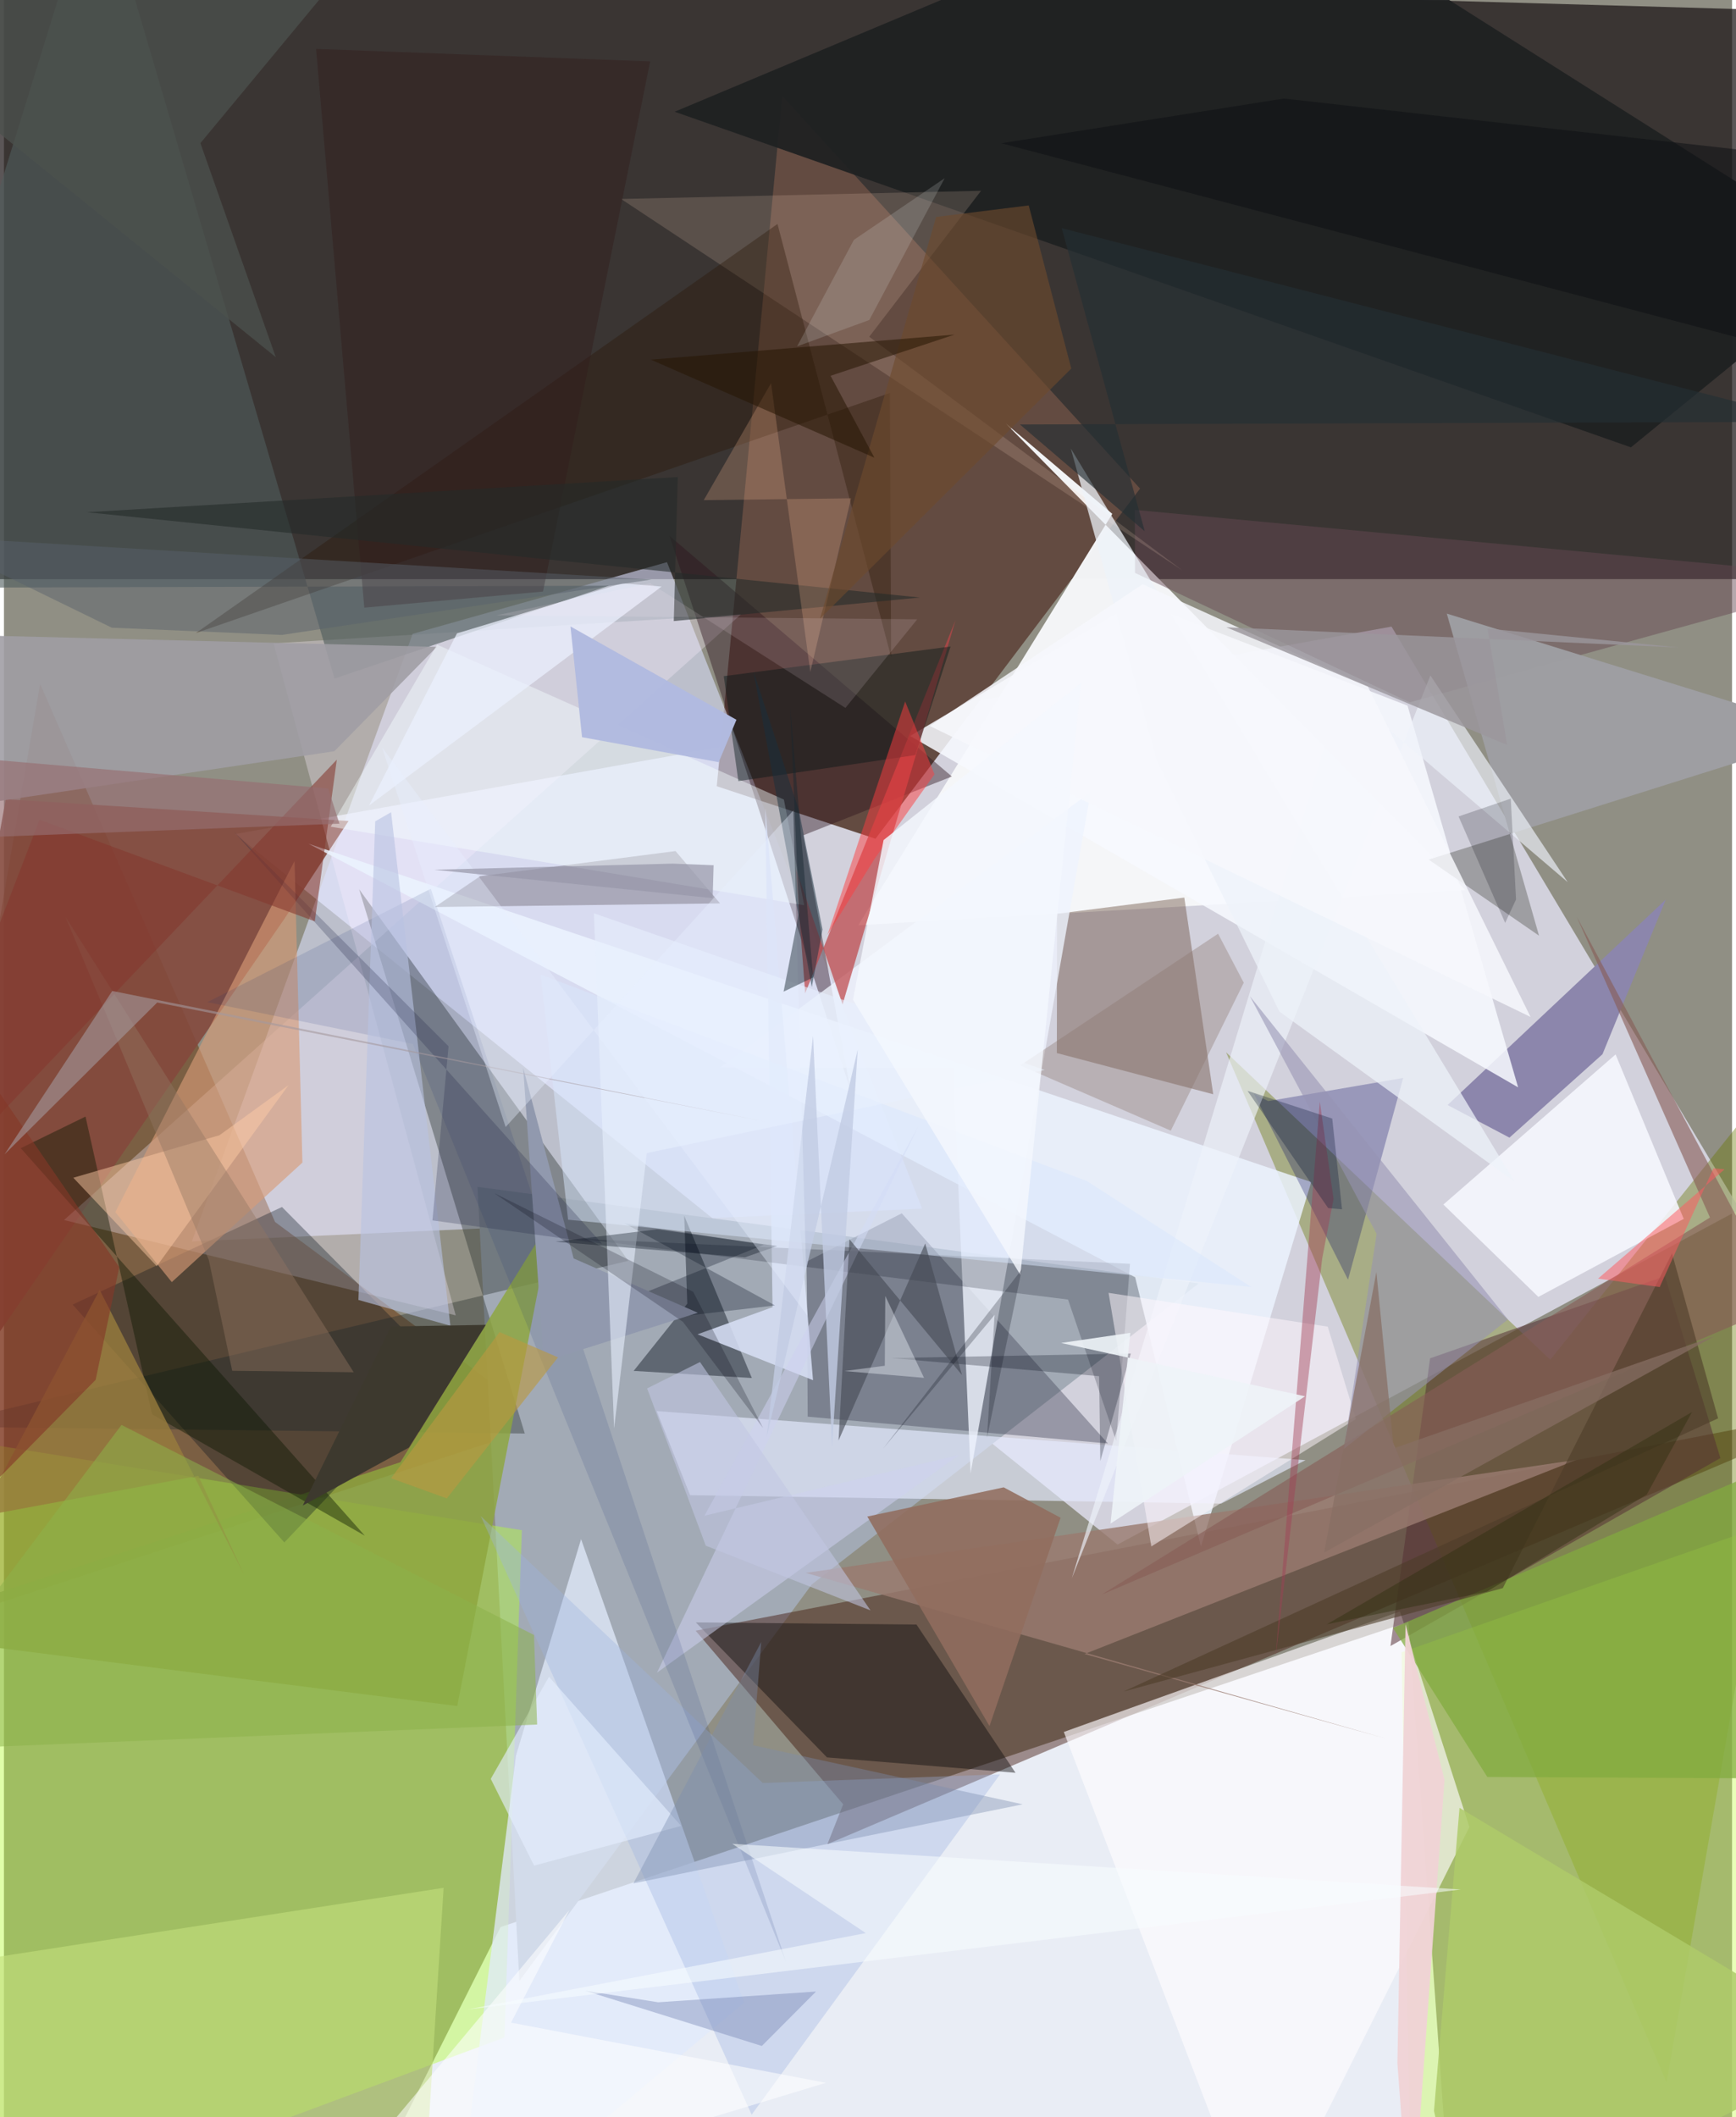 <svg xmlns="http://www.w3.org/2000/svg" width="228" height="278" viewBox="0 0 836 1024"><path fill="#908f84" d="M0 0h836v1024H0z"/><path fill="#171012" fill-opacity=".706" d="M840.962 4.438L-62-21.255l50.679 301.385 892.283-.034z"/><path fill="#e7e7f8" fill-opacity=".753" d="M839.725 584.936L671.265 303.07 111.982 403.4l426.746 343.65z"/><path fill="#edf1f9" fill-opacity=".961" d="M700.93 1086H162.968l77.275-153.946 439.181-147.603z"/><path fill="#634b41" d="M549.617 236.31L376.52 46.315l-31.678 333.95 76.785 25.41z"/><path fill="#dce2ff" fill-opacity=".576" d="M90.907 600.433L197.708 306.58l123.046-34.676 123.438 312.682z"/><path fill="#663000" fill-opacity=".494" d="M262.734 688.65l-131.582-97.622L17.48 330.712-62 794.832z"/><path fill="#a2aab5" d="M229.071 574.032l348.88 46.71L390.795 766.36 249.341 958.105z"/><path fill="#f5f6f9" fill-opacity=".976" d="M536.181 248.545l-122.88 198.961 293.691-17.022-222.208-225.56z"/><path fill="#3f1609" fill-opacity=".451" d="M398.363 891.954L898 679.63 334.621 788.72l71.375 83.954z"/><path fill="#b7ff36" fill-opacity=".424" d="M250.54 740.111L-62 689.694l58.326 387.13L242.12 985.44z"/><path fill="#677700" fill-opacity=".392" d="M898 470.176l-93.674 536.984-213.102-498.207 156.84 148.683z"/><path fill="#c6ff4a" fill-opacity=".388" d="M860.382 734.735L676.139 799.14l4.796 286.86 209.061-24.774z"/><path fill="#2b312f" fill-opacity=".392" d="M-34.361 689.992l336.426-80.191L171.82 430.108l80.143 263.242z"/><path fill="#84493d" fill-opacity=".894" d="M.89 386.541l165.815 10.544-31.057 47.347L-62 731.097z"/><path fill="#e0eafb" fill-opacity=".761" d="M358.063 968.635l-78.87-224.212-31.489 104.692L217.763 1086z"/><path fill="#fdeeff" fill-opacity=".314" d="M218.546 636.19l-88.135-325.012 226.21-14.091-327.57 293.009z"/><path fill="#1e2122" fill-opacity=".933" d="M601.202-62L898 125.86l-110.913 90.506L324.479 54.041z"/><path fill="#694d3c" fill-opacity=".424" d="M571.022 434.115l-61.548 7.836-.12 67.38 75.654 19.926z"/><path fill="#474b5c" fill-opacity=".424" d="M388.823 685.193l145.25 12.977-99.735-111.321-45.968 23.279z"/><path fill="#2d141d" fill-opacity=".427" d="M409.49 527.064l-87.532-267.885 136.615 116.387-71.908 28.458z"/><path fill="#ecf4ff" fill-opacity=".835" d="M632.417 571.72L147.27 408.055l399.98 209.727 31.823 130.238z"/><path fill="#8c86ac" fill-opacity=".996" d="M698.374 534.457l105.578-99.393-30.631 74.828-44.998 40.341z"/><path fill="#e5ebff" fill-opacity=".659" d="M629.67 706.223l-40.777 21.004-256.966-4.055-16.143-40.68z"/><path fill="#f6f9fe" fill-opacity=".859" d="M679.01 341.28l53.493 184.63-294.12-169.947L548.326 290.8z"/><path fill="#4f5c5d" fill-opacity=".608" d="M-62 284.346L45.25-62l114.678 390.172 132.667-44.865z"/><path fill="#8ea63d" fill-opacity=".82" d="M191.785 707.225L-62 789.54l281.303 35.622 45.917-236.466z"/><path fill="#fffcff" fill-opacity=".647" d="M708.96 883.665L607.839 1086 512.73 837.683l162.624-58.304z"/><path fill="#553036" fill-opacity=".533" d="M830.367 705.213l-26.843-87.972-113.608 39.731-19.156 139.162z"/><path fill="#08121e" fill-opacity=".337" d="M134.503 583.787L33.215 630.986l102.43 115.036 78.086-82.306z"/><path fill="#664954" fill-opacity=".482" d="M547.186 277.108l-.1-30.487L898 279.396l-217.975 60.302z"/><path fill="#0d131f" fill-opacity=".443" d="M330.572 630.559l-1.49-42.558 32.726 78.492-57.177-3.44z"/><path fill="#eef3fd" fill-opacity=".792" d="M459.245 516.598l8.377 196.054 58.141-329.64-179.31 133.297z"/><path fill="#9e9ea2" fill-opacity=".996" d="M698 296.778l185.902 57.62-194.657 61.36 53.383 36.793z"/><path fill="#bd4649" fill-opacity=".718" d="M405.705 485.79l54.622-185.868-72.72 180.49-4.52-60.304z"/><path fill="#997b70" fill-opacity=".816" d="M522.768 799.984l145.296 40.768-280.144-80.003 372.808-54.663z"/><path fill="#131010" fill-opacity=".463" d="M441.466 785.74l-106.758-1.045 63.447 65.292 91.204 7.448z"/><path fill="#d89b77" fill-opacity=".631" d="M140.584 416.432l3.803 145.87-63.193 57.812-27.308-33.859z"/><path fill="#c3df7c" fill-opacity=".616" d="M-62 1042.34l19.544-89.758 255.146-39.507-8.951 142.152z"/><path fill="#040561" fill-opacity=".278" d="M611.602 532.582l65.304-11.217-26.687 97.574-45.518-89.966z"/><path fill="#f6f8fe" fill-opacity=".871" d="M742.301 627.268l-45.945-44.679 83.304-72.599 32.971 79.54z"/><path fill="#1d1216" fill-opacity=".247" d="M324.882 411.641l21.543 25.292-138.002 1.763 21.951-14.908z"/><path fill="#9f9da4" fill-opacity=".89" d="M-16.65 389.561L-62 306.078l271.39 6.792-49.556 50.476z"/><path fill="#9cb3e1" fill-opacity=".353" d="M367.072 862.37l-136.42-129.1 131.064 289.522 120.198-164.62z"/><path fill="#f5ffff" fill-opacity=".431" d="M158.075 399.844l51.455-88.046 167.786 74.919 9.812 51.119z"/><path fill="#f2d3ba" fill-opacity=".173" d="M570.036 275.845L298.544 96.237l174.149-3.962-54.091 70.603z"/><path fill="#291403" fill-opacity=".353" d="M429.203 317.898l-54.986-209.575L92.847 306.19l335.76-116.117z"/><path fill="#d6dff4" fill-opacity=".871" d="M371.824 632.233l-36.306 13.129 55.884 22.185-23.073-276.821z"/><path fill="#0a1700" fill-opacity=".42" d="M39.446 540.048l32.21 143.998 102.899 58.7L8.128 555.338z"/><path fill="#000514" fill-opacity=".204" d="M544.751 611.243l-6.656 85.866-23.317-68.557-235.564-29.386z"/><path fill="#81aa3f" fill-opacity=".722" d="M671.99 787.378l201.867-86.073L898 860.36l-180.392-.892z"/><path fill="#030d1f" fill-opacity=".286" d="M262.793 644.189l104.825-42.154-67.535-10.446 72.911 39.8z"/><path fill="#eef3fa" fill-opacity=".655" d="M516.624 763.29l173.448-436.6 66.41 99.956-109.254-93.207z"/><path fill="#875d56" fill-opacity=".616" d="M825.317 588.864l-64.465-145.5 99.873 187.393-329.708 140.518z"/><path fill="#ced1ef" fill-opacity=".522" d="M338.86 733.119l103.595-188.606L315.91 809.015 461.968 703.74z"/><path fill="#987c3d" fill-opacity=".796" d="M46.293 623.848l-57.934 109.59 105.725-19.626 22.104 47.877z"/><path fill="#fff8fc" fill-opacity=".502" d="M640.413 641.66L534.37 625.3l20.688 122.653 98.97-61.608z"/><path fill="#021515" fill-opacity=".412" d="M440.905 365.21l-85.625 12.596-7.05-50.77 109.723-14.34z"/><path fill="#8a746e" fill-opacity=".361" d="M564.48 546.857l-72.858-31.554 95.729-63.697 12.429 23.706z"/><path fill="#4e3d29" fill-opacity=".6" d="M806.953 606.191l22.298 79.812-287.704 132.155 183.56-50.044z"/><path fill="#172b70" fill-opacity=".125" d="M206.508 429.867l171.858 519.131L197.77 504.93l-99.38-20.226z"/><path fill="#331b1c" fill-opacity=".443" d="M151.005 23.66l161.617 6.048-51.84 256.414-86.468 7.78z"/><path fill="#edf2fa" fill-opacity=".737" d="M730.707 571.445l-113.693-82.186-59.292-121.173-41.601-151.145z"/><path fill="#d9e7fe" fill-opacity=".498" d="M523.979 571.265l79.415 51.198-330.483-32.536-13.285-118.579z"/><path fill="#916d5e" fill-opacity=".875" d="M511.168 734.09L476.77 834.848l-59.107-101.342 65.98-14.13z"/><path fill="#fe3d40" fill-opacity=".494" d="M398.388 452.216l37.59-112.924 14.194 35.224-28.997 40.856z"/><path fill="#050e1a" fill-opacity=".271" d="M429.142 656.848l116.013-2.21-14.77 52.012-.583-41.04z"/><path fill="#f6f8fc" fill-opacity=".851" d="M447.879 351.135l103.017-68.577 108.823 49.298 78.797 160z"/><path fill="#232a29" fill-opacity=".576" d="M324.042 300.386l119.067-11.377-403.064-41.264 285.941-17.015z"/><path fill="#ffcca6" fill-opacity=".471" d="M33.554 569.63l70.69-20.55 33.438-24.25-63.755 87.576z"/><path fill="#9793b3" fill-opacity=".573" d="M648.229 700.782l15.827-103.993-61.303-114.956 124.828 156.351z"/><path fill="#ffbf96" fill-opacity=".227" d="M371.09 185.343l-32.55 56.559 71.246-.884-19.688 83.994z"/><path fill="#9199ae" d="M261.15 658.58l-9.977-142.123 24.42 92.2 60.085 26.29z"/><path fill="#b8c2e2" fill-opacity=".608" d="M179.605 397.258l7.674-4.417L215.97 641.21l-44.493-12.467z"/><path fill="#a33e54" fill-opacity=".439" d="M643.219 579.882l-6.651-47.066L615.2 801.512l22.535-192.89z"/><path fill="#6e4a2d" fill-opacity=".624" d="M495.757 99.355l-44.807 5.577-56.165 194.288 121.553-120.953z"/><path fill="#17303d" fill-opacity=".494" d="M395.998 449.575l-5.186 27.874-28.18-152.584 21.907 66.976z"/><path fill="#937563" fill-opacity=".42" d="M169.193 663.71l-58.767-.712-11.32-53.619L29.8 443.522z"/><path fill="#1d2442" fill-opacity=".243" d="M111.018 401.98l104.065 104.075-7.794 84.212 82.048 11.279z"/><path fill="#fe5b5f" fill-opacity=".514" d="M826.996 565.06l5.403.5-61.226 52.868 29.821 4.08z"/><path fill="#85372e" fill-opacity=".569" d="M161.03 367.418L-62 602.242l79.208-205.763 133.167 49.153z"/><path fill="#ebf0fe" fill-opacity=".741" d="M318.157 283.689l-19.055-1.57-79.947 24.217-42.573 83.3z"/><path fill="#444954" fill-opacity=".604" d="M409.024 599.384l54.447 65.694-17.793-63.651-41.929 95.293z"/><path fill="#e8effe" fill-opacity=".588" d="M285.386 441.725l9.783 249.188 15.835-133.222 192.462-40.176z"/><path fill="#e5eeff" fill-opacity=".616" d="M327.592 883.126l-63.913-72.133-28.182 49.382 20.972 41.97z"/><path fill="#aecb69" fill-opacity=".839" d="M704.166 874.38l-12.358 146.555L706.222 1086 898 990.423z"/><path fill="#f0d2d5" fill-opacity=".945" d="M696.893 860.852L680.618 1086l-6.503-88.089 3.939-212.4z"/><path fill="#8cb24b" fill-opacity=".529" d="M256.415 790.794l-199.54-101.61L-62 847.168l319.937-13.069z"/><path fill="#4b504d" fill-opacity=".773" d="M203.806-62L-62 16.021l193.489 156.711L95.044 69.24z"/><path fill="#853728" fill-opacity=".62" d="M-52.812 454.982l108.588 157.91-11.42 54.475L-62 775.297z"/><path fill="#000410" fill-opacity=".22" d="M237.106 577.053l96.336 47.746 33.81 65.903-38.754-51.341z"/><path fill="#261603" fill-opacity=".533" d="M421.1 221.37l-108.152-47.418 146.91-12.12-59.964 19.92z"/><path fill="#3d392e" d="M144.543 728.182l51.348-28.032 37.234-59.368-45.927.818z"/><path fill="#7b8daf" fill-opacity=".392" d="M366.363 794.16l-3.971 49.951 130.452 28.574-188.325 38.23z"/><path fill="#000917" fill-opacity=".333" d="M374.058 602.655l-15.594 5.475-91.599-7.55 49.078-5.994z"/><path fill="#876e64" fill-opacity=".725" d="M827.285 646.36L638.67 750.9l25.27-135.683 8.392 85.293z"/><path fill="#ba9840" fill-opacity=".612" d="M239.756 644.29l-52.492 70.684 26.966 9.75 53.803-68.219z"/><path fill="#242f33" fill-opacity=".647" d="M875.635 203.988L491.5 205.305l60.381 51.66-40.157-146.62z"/><path fill="#a4999d" fill-opacity=".592" d="M367.943 542.423l-293.8-57.546L.251 558.362 52.394 479.3z"/><path fill="#6d7caf" fill-opacity=".38" d="M281.179 962.829l35.329 5.602 76.337-5.193-26.198 26.32z"/><path fill="#101115" fill-opacity=".553" d="M854.136 167.308L898 78.956l-278.813-31.3-136.733 21.62z"/><path fill="#c2cce3" fill-opacity=".804" d="M413.035 507.654l-44.069 187.543 22.456-194.184 9.179 198.914z"/><path fill="#59616c" fill-opacity=".467" d="M52.165 303.598l82.2 3.502 178.868-26.788-351.926-21.033z"/><path fill="#fff" fill-opacity=".553" d="M245.302 978.284l152.336 29.104L138.158 1086 273.5 923.87z"/><path fill="#e8efff" fill-opacity=".376" d="M242.693 545.093l139.178-153.094 6.823 244.317-205.819-274.901z"/><path fill="#17262f" fill-opacity=".455" d="M384.636 441.234l-7.476 38.39 14.297-6.87-11.084-130.497z"/><path fill="#b1badf" fill-opacity=".992" d="M279.658 356.55l66.124 12.086 8.579-20.508-80.298-45.143z"/><path fill="#ffebfe" fill-opacity=".133" d="M238.208 297.595l74.527-15.483 94.352 60.286 34.733-42.862z"/><path fill="#966e72" fill-opacity=".655" d="M156.88 381.368l5.401 17.012L-62 406.93v-44.307z"/><path fill="#c1c7e3" fill-opacity=".565" d="M336.722 658.768l82.486 120.116-79.685-31.286-28.383-76.082z"/><path fill="#9897a9" fill-opacity=".714" d="M343.315 418.486l-.471 15.922-134.613-13.753 115.302-2.954z"/><path fill="#f8fdff" fill-opacity=".545" d="M416.936 934.972l-64.597-43.184 352.455 22.096-480.31 57.992z"/><path fill="#9b969c" fill-opacity=".82" d="M591.369 303.403l218.712 9.748-92.37-9.149 9.457 56.29z"/><path fill="#eef3f8" fill-opacity=".898" d="M544.915 644.645l-9.586 92.262 94.107-61.568-118.015-25.795z"/><path fill="#302e0f" fill-opacity=".435" d="M816.646 682.94L639.964 785.612l77.45-15.8 77.33-46.973z"/><path fill="#d8dfdd" fill-opacity=".192" d="M418.639 154.763L455.1 86.18l-43.928 29.848-27.467 51.491z"/><path fill="#041430" fill-opacity=".294" d="M642.58 541.006l4.743 43.893-6.725-.6-39-56.693z"/><path fill="#00000b" fill-opacity=".196" d="M731.504 435.055l-5.267 11.32-22.54-51.493 25.256-8.605z"/><path fill="#f4f7fd" fill-opacity=".824" d="M491.713 616.645l-80.98-133.117 14.806-77.222 95.498-75.917z"/><path fill="#050a18" fill-opacity=".243" d="M475.578 695.343l16.835-81.374-67.159 86.735 53.982-64.727z"/><path fill="#f0f4fd" fill-opacity=".396" d="M445.11 666.423l-18.746-39.615-.233 33.76-19.606 2.559z"/></svg>